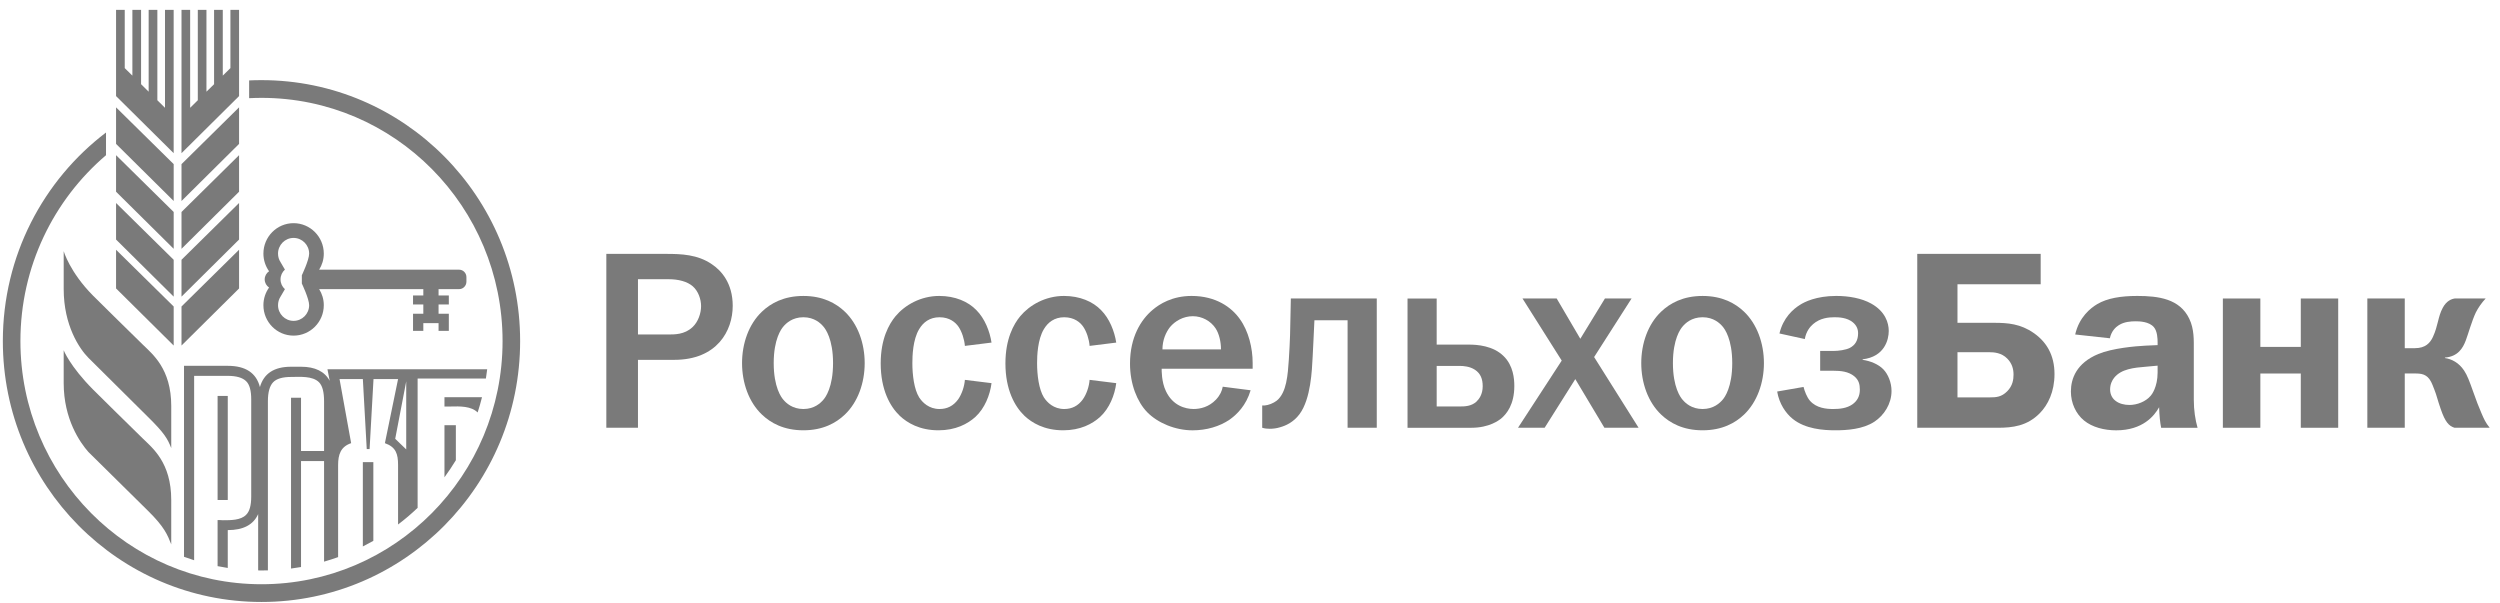 <svg width="228" height="55" viewBox="0 0 228 55" fill="none" xmlns="http://www.w3.org/2000/svg">
<g clip-path="url(#clip0)">
<path d="M60.867 30.505C61.508 30.505 62.423 30.528 63.159 29.833C63.661 29.369 63.939 28.586 63.939 27.916C63.939 27.291 63.685 26.552 63.182 26.111C62.678 25.672 61.876 25.464 60.979 25.464H58.183V30.505H60.867ZM60.751 23.155C62.106 23.155 63.616 23.2 64.922 24.098C65.796 24.679 66.824 25.837 66.824 27.893C66.824 30.158 65.405 32.818 61.485 32.818H58.183V39.012H55.297V23.155H60.751V23.155Z" fill="#7A7A7A"/>
<path d="M71.436 36.446C71.685 36.748 72.262 37.302 73.267 37.302C74.277 37.302 74.849 36.748 75.1 36.446C75.284 36.238 75.974 35.315 75.974 33.115C75.974 30.921 75.284 30 75.1 29.789C74.849 29.487 74.277 28.933 73.267 28.933C72.262 28.933 71.685 29.487 71.436 29.789C71.254 30 70.562 30.921 70.562 33.115C70.562 35.315 71.254 36.238 71.436 36.446ZM69.487 28.425C70.288 27.66 71.483 26.991 73.267 26.991C75.055 26.991 76.248 27.66 77.05 28.425C78.24 29.559 78.859 31.313 78.859 33.115C78.859 34.92 78.24 36.676 77.05 37.809C76.248 38.574 75.055 39.243 73.267 39.243C71.483 39.243 70.288 38.574 69.487 37.809C68.293 36.676 67.675 34.92 67.675 33.115C67.675 31.313 68.293 29.559 69.487 28.425Z" fill="#7A7A7A"/>
<path d="M87.998 31.546C87.951 30.946 87.722 30.251 87.425 29.811C87.147 29.398 86.599 28.934 85.685 28.934C84.788 28.934 84.194 29.398 83.826 30.021C83.252 30.969 83.208 32.446 83.208 33.116C83.208 34.205 83.366 35.5 83.826 36.241C84.123 36.702 84.719 37.302 85.685 37.302C86.371 37.302 86.943 37.027 87.38 36.425C87.722 35.938 87.951 35.246 87.998 34.644L90.427 34.943C90.288 36.031 89.809 37.235 88.961 38.017C88.249 38.666 87.147 39.243 85.591 39.243C83.85 39.243 82.726 38.55 82.062 37.925C81.169 37.072 80.32 35.543 80.32 33.141C80.32 30.9 81.075 29.559 81.672 28.839C82.519 27.825 83.965 26.99 85.659 26.99C87.104 26.99 88.297 27.501 89.05 28.288C89.809 29.049 90.267 30.203 90.427 31.244L87.998 31.546Z" fill="#7A7A7A"/>
<path d="M99.372 31.546C99.327 30.946 99.099 30.251 98.799 29.811C98.525 29.398 97.972 28.934 97.056 28.934C96.165 28.934 95.568 29.398 95.2 30.021C94.63 30.969 94.582 32.446 94.582 33.116C94.582 34.205 94.743 35.5 95.2 36.241C95.497 36.702 96.096 37.302 97.056 37.302C97.746 37.302 98.318 37.027 98.753 36.425C99.099 35.938 99.327 35.246 99.371 34.644L101.801 34.943C101.664 36.031 101.182 37.235 100.335 38.017C99.622 38.666 98.525 39.243 96.966 39.243C95.224 39.243 94.1 38.55 93.435 37.925C92.543 37.072 91.695 35.543 91.695 33.141C91.695 30.9 92.449 29.559 93.046 28.839C93.892 27.825 95.336 26.99 97.033 26.99C98.477 26.99 99.669 27.501 100.423 28.288C101.182 29.049 101.64 30.203 101.801 31.244L99.372 31.546Z" fill="#7A7A7A"/>
<path d="M111.354 31.867C111.354 31.2 111.195 30.436 110.849 29.926C110.416 29.28 109.635 28.838 108.787 28.838C107.916 28.838 107.161 29.28 106.702 29.833C106.336 30.298 106.015 31.013 106.015 31.867H111.354V31.867ZM114.057 35.592C113.646 36.979 112.821 37.787 112.136 38.274C111.219 38.897 110.027 39.246 108.765 39.246C107.184 39.246 105.579 38.574 104.614 37.581C103.724 36.656 103.057 35.059 103.057 33.164C103.057 30.759 104.042 29.165 105.119 28.261C105.741 27.73 106.907 26.99 108.673 26.99C110.897 26.99 112.318 28.029 113.071 29.093C113.875 30.203 114.242 31.754 114.242 33.095V33.628H105.944C105.944 33.764 105.922 34.83 106.336 35.682C106.952 36.979 108.077 37.3 108.857 37.3C109.475 37.3 110.253 37.12 110.897 36.446C111.284 36.031 111.447 35.638 111.514 35.267L114.057 35.592Z" fill="#7A7A7A"/>
<path d="M125.561 27.223V39.012H122.9V29.21H119.875C119.808 30.805 119.763 31.451 119.714 32.538C119.648 33.764 119.557 36.353 118.522 37.766C117.951 38.528 117.241 38.828 116.736 38.968C116.44 39.06 116.12 39.105 115.795 39.105C115.567 39.105 115.336 39.081 115.113 39.012V36.979H115.336C115.682 36.954 116.141 36.771 116.44 36.538C117.354 35.802 117.446 34.135 117.54 32.818C117.653 31.082 117.676 30.043 117.699 28.472L117.724 27.223H125.561V27.223Z" fill="#7A7A7A"/>
<path d="M131.025 37.071H133.114C133.617 37.071 134.164 37.046 134.625 36.656C134.898 36.4 135.222 35.963 135.222 35.223C135.222 34.574 135.038 34.066 134.51 33.72C134.051 33.418 133.48 33.371 133.115 33.371H131.026V37.071H131.025ZM131.025 31.428H133.961C134.713 31.428 136.184 31.523 137.147 32.495C138.015 33.351 138.106 34.551 138.106 35.2C138.106 36.887 137.418 37.741 136.893 38.181C136.708 38.32 135.84 39.013 134.188 39.013H128.367V27.224H131.025V31.428Z" fill="#7A7A7A"/>
<path d="M141.97 27.223L144.125 30.897L146.37 27.223H148.799L145.384 32.563L149.44 39.012H146.322L143.667 34.574L140.871 39.012H138.442L142.429 32.887L138.852 27.223H141.97Z" fill="#7A7A7A"/>
<path d="M153.444 36.446C153.693 36.748 154.267 37.302 155.275 37.302C156.285 37.302 156.857 36.748 157.111 36.446C157.292 36.238 157.98 35.315 157.98 33.115C157.98 30.921 157.291 30 157.111 29.789C156.857 29.487 156.285 28.933 155.275 28.933C154.267 28.933 153.693 29.487 153.444 29.789C153.26 30 152.57 30.921 152.57 33.115C152.57 35.315 153.26 36.238 153.444 36.446ZM151.495 28.425C152.296 27.66 153.487 26.991 155.275 26.991C157.064 26.991 158.256 27.66 159.058 28.425C160.247 29.559 160.87 31.313 160.87 33.115C160.87 34.92 160.247 36.676 159.058 37.809C158.256 38.574 157.064 39.243 155.275 39.243C153.487 39.243 152.296 38.574 151.495 37.809C150.301 36.676 149.683 34.92 149.683 33.115C149.683 31.313 150.301 29.559 151.495 28.425Z" fill="#7A7A7A"/>
<path d="M162.286 30.413C162.629 28.98 163.524 28.194 164.165 27.799C164.554 27.547 165.631 26.989 167.463 26.989C168.611 26.989 169.779 27.198 170.652 27.685C171.934 28.399 172.254 29.441 172.254 30.182C172.254 30.991 171.862 32.538 169.871 32.769V32.818C170.558 32.912 171.316 33.212 171.773 33.695C172.188 34.133 172.507 34.874 172.507 35.658C172.507 36.84 171.82 37.879 170.948 38.458C169.893 39.15 168.447 39.243 167.374 39.243C166.294 39.243 164.646 39.13 163.498 38.204C162.859 37.694 162.263 36.817 162.078 35.707L164.484 35.289C164.573 35.658 164.784 36.215 165.059 36.538C165.656 37.233 166.594 37.302 167.189 37.302C167.787 37.302 168.429 37.232 168.932 36.884C169.389 36.563 169.618 36.122 169.618 35.543C169.618 35.059 169.526 34.666 169.115 34.32C168.587 33.881 167.877 33.812 167.214 33.812H165.999V32.007H167.214C167.67 32.007 168.335 31.915 168.703 31.73C169.184 31.474 169.458 31.059 169.458 30.39C169.458 30.018 169.318 29.672 168.978 29.395C168.447 28.956 167.694 28.933 167.306 28.933C166.777 28.933 165.999 29 165.357 29.556C165.084 29.789 164.714 30.226 164.599 30.921L162.286 30.413Z" fill="#7A7A7A"/>
<path d="M178.522 36.241H181.479C182.03 36.241 182.536 36.215 183.06 35.682C183.565 35.174 183.634 34.599 183.634 34.159C183.634 33.651 183.496 33.141 183.06 32.7C182.536 32.171 181.872 32.12 181.387 32.12H178.522V36.241ZM186.109 25.928H178.522V29.441H181.893C183.104 29.441 184.276 29.533 185.469 30.367C186.635 31.174 187.37 32.379 187.37 34.112C187.37 35.733 186.773 36.933 186.018 37.694C184.873 38.851 183.565 39.012 182.189 39.012H174.854V23.154H186.11V25.928H186.109Z" fill="#7A7A7A"/>
<path d="M195.744 33.441C194.597 33.533 193.451 33.65 192.808 34.456C192.625 34.689 192.442 35.038 192.442 35.522C192.442 36.031 192.694 36.379 192.945 36.561C193.268 36.817 193.748 36.933 194.206 36.933C194.894 36.933 195.698 36.633 196.155 36.079C196.225 36.005 196.774 35.312 196.774 33.974V33.348L195.744 33.441ZM189.257 30.505C189.623 28.909 190.655 28.101 191.275 27.73C192.189 27.197 193.405 26.99 194.919 26.99C196.844 26.99 198.793 27.244 199.663 29.072C200.12 30.021 200.075 31.038 200.075 31.915V36.469C200.075 37.417 200.211 38.297 200.417 39.013H197.097C197.002 38.551 196.935 37.925 196.912 37.141C196.474 37.926 195.42 39.246 192.993 39.246C191.915 39.246 190.814 38.969 190.058 38.346C189.324 37.741 188.866 36.771 188.866 35.708C188.866 34.528 189.372 33.116 191.364 32.285C192.648 31.754 194.734 31.57 195.674 31.523L196.774 31.474V31.221C196.774 30.898 196.752 30.203 196.431 29.833C195.995 29.326 195.123 29.302 194.775 29.302C194.3 29.302 193.726 29.349 193.244 29.649C192.945 29.833 192.556 30.203 192.42 30.851L189.257 30.505Z" fill="#7A7A7A"/>
<path d="M206.144 27.223V31.638H209.832V27.223H213.244V39.012H209.832V34.064H206.144V39.012H202.725V27.223H206.144Z" fill="#7A7A7A"/>
<path d="M219.314 27.222V31.754H220.232C221.216 31.754 221.629 31.266 221.879 30.736C222.362 29.695 222.339 28.885 222.776 28.079C223.119 27.431 223.577 27.267 223.875 27.222H226.693C226.326 27.613 226.006 28.079 225.798 28.492C225.432 29.256 225.088 30.505 224.883 31.038C224.608 31.777 224.149 32.517 222.98 32.61V32.653C223.6 32.748 224.24 33.071 224.723 33.789C225.018 34.227 225.226 34.804 225.548 35.707C225.869 36.632 226.006 36.953 226.304 37.671C226.533 38.204 226.669 38.527 227.059 39.012H223.851C223.347 38.852 223.004 38.504 222.593 37.301C222.271 36.378 222.225 36.055 222.017 35.542L221.856 35.13C221.513 34.25 221.054 34.063 220.346 34.063H219.314V39.012H215.901V27.222H219.314Z" fill="#7A7A7A"/>
<path d="M16.553 31.513L21.803 26.308V22.776L16.553 27.952V31.513Z" fill="#7A7A7A"/>
<path d="M16.553 18.332L21.803 13.124V9.789L16.553 14.97V18.332Z" fill="#7A7A7A"/>
<path d="M16.553 22.692L21.803 17.485V14.152L16.553 19.332V22.692Z" fill="#7A7A7A"/>
<path d="M15.048 9.832L14.351 9.144V0.901H13.557V8.363L12.866 7.678V0.901H12.073V6.897L11.376 6.212V0.901H10.585V8.763L15.838 13.97V0.901H15.048V9.832Z" fill="#7A7A7A"/>
<path d="M16.553 27.054L21.803 21.847V18.513L16.553 23.692V27.054Z" fill="#7A7A7A"/>
<path d="M10.585 26.306L15.84 31.514V27.953L10.585 22.778V26.306Z" fill="#7A7A7A"/>
<path d="M21.014 6.212L20.318 6.897V0.9H19.524V7.68L18.828 8.363V0.9H18.04V9.142L17.342 9.831V0.9H16.553V13.97L21.803 8.763V0.9H21.014V6.212Z" fill="#7A7A7A"/>
<path d="M10.585 13.124L15.84 18.331V14.968L10.585 9.791V13.124Z" fill="#7A7A7A"/>
<path d="M10.585 17.486L15.84 22.692V19.332L10.585 14.152V17.486Z" fill="#7A7A7A"/>
<path d="M10.585 21.847L15.84 27.054V23.693L10.585 18.515V21.847Z" fill="#7A7A7A"/>
<path d="M28.194 27.834C28.194 28.625 27.557 29.263 26.773 29.263C25.992 29.263 25.356 28.625 25.356 27.834C25.356 27.545 25.44 27.273 25.589 27.046L25.985 26.371C25.74 26.157 25.584 25.837 25.584 25.483C25.584 25.125 25.74 24.805 25.985 24.589L25.589 23.914C25.44 23.69 25.356 23.42 25.356 23.129C25.356 22.34 25.992 21.698 26.773 21.698C27.557 21.698 28.194 22.34 28.194 23.129C28.194 23.712 27.528 25.103 27.528 25.103V25.859C27.528 25.858 28.194 27.249 28.194 27.834ZM41.877 24.596H29.66H29.105C29.373 24.171 29.53 23.671 29.53 23.128C29.53 21.597 28.294 20.353 26.773 20.353C25.254 20.353 24.023 21.597 24.023 23.128C24.023 23.733 24.217 24.283 24.538 24.738C24.3 24.898 24.14 25.17 24.14 25.483C24.14 25.791 24.3 26.065 24.538 26.222C24.217 26.677 24.023 27.231 24.023 27.834C24.023 29.367 25.254 30.609 26.773 30.609C28.294 30.609 29.53 29.367 29.53 27.834C29.53 27.291 29.373 26.792 29.105 26.368H31.415H38.607V26.948H37.668V27.766H38.607V28.614H37.668V30.173H38.607V29.467H39.997V30.173H40.933V28.614H39.997V27.766H40.933V26.948H39.997V26.368H41.877C42.24 26.368 42.538 26.061 42.538 25.688V25.275C42.538 24.902 42.24 24.596 41.877 24.596Z" fill="#7A7A7A"/>
<path d="M5.809 22.908V26.369C5.809 29.677 7.239 31.8 8.059 32.629C8.541 33.106 13.425 37.953 13.492 38.022C15.014 39.52 15.279 40.014 15.618 40.866V37.032C15.618 33.617 13.9 32.292 13.018 31.424C10.962 29.397 9.582 28.065 8.473 26.949C6.365 24.822 5.809 22.908 5.809 22.908Z" fill="#7A7A7A"/>
<path d="M13.019 39.988C10.961 37.96 9.582 36.626 8.472 35.511C6.366 33.385 5.808 31.943 5.808 31.943V34.932C5.808 38.236 7.298 40.349 8.056 41.214C8.538 41.687 13.434 46.52 13.494 46.582C15.014 48.078 15.278 48.793 15.617 49.645V45.595C15.617 42.176 13.901 40.854 13.019 39.988Z" fill="#7A7A7A"/>
<path d="M23.849 7.308C23.468 7.308 23.093 7.316 22.721 7.334V8.954C23.093 8.937 23.468 8.925 23.849 8.925C35.991 8.925 45.834 18.857 45.834 31.105C45.834 43.354 35.991 53.282 23.849 53.282C11.705 53.282 1.862 43.354 1.862 31.105C1.862 24.307 4.895 18.224 9.668 14.156V12.085C3.953 16.428 0.259 23.33 0.259 31.105C0.259 44.249 10.819 54.9 23.849 54.9C36.875 54.9 47.436 44.249 47.436 31.105C47.436 17.963 36.875 7.308 23.849 7.308Z" fill="#7A7A7A"/>
<path d="M40.535 43.529C40.903 43.026 41.249 42.506 41.574 41.973V38.779H40.535V43.529Z" fill="#7A7A7A"/>
<path d="M43.561 37.618C43.709 37.159 43.843 36.693 43.959 36.224H40.535V37.074H41.055C41.968 37.048 42.986 37.037 43.561 37.618Z" fill="#7A7A7A"/>
<path d="M20.772 36.109H19.845V45.599H20.772V36.109Z" fill="#7A7A7A"/>
<path d="M37.048 40.986L36.043 40.019L37.048 34.778V40.986ZM17.705 34.278H20.772C21.563 34.278 22.115 34.444 22.44 34.757C22.763 35.063 22.911 35.62 22.911 36.42V45.285C22.911 46.091 22.763 46.647 22.44 46.956C21.953 47.446 21.06 47.446 20.314 47.446C20.151 47.429 19.988 47.429 19.844 47.429V51.632C20.151 51.694 20.459 51.75 20.772 51.798V48.346C22.182 48.346 23.11 47.861 23.544 46.885V52.022C23.644 52.024 23.745 52.027 23.849 52.027C24.043 52.027 24.238 52.024 24.432 52.018V36.587C24.432 35.767 24.598 35.195 24.902 34.87C25.208 34.541 25.763 34.378 26.542 34.378C27.336 34.378 28.5 34.26 29.103 34.87C29.412 35.195 29.555 35.767 29.555 36.587V41.131H27.454V36.273H26.542V51.851C26.847 51.812 27.148 51.764 27.454 51.713V42.047H29.555V51.222C29.99 51.097 30.417 50.958 30.836 50.809V42.41C30.836 41.462 31.064 40.741 32.024 40.416L30.966 34.572H33.092L33.447 40.954H33.707L34.064 34.572H36.304L35.103 40.416C36.109 40.774 36.304 41.395 36.304 42.41V47.834C36.927 47.363 37.523 46.855 38.087 46.315V34.524H44.313C44.355 34.244 44.397 33.958 44.432 33.674H29.863L30.069 34.729C29.608 33.875 28.733 33.446 27.454 33.446H26.542C24.997 33.446 24.059 34.065 23.705 35.302C23.373 34.007 22.395 33.363 20.772 33.363H16.781V50.779C17.086 50.892 17.396 50.993 17.705 51.095V34.278Z" fill="#7A7A7A"/>
<path d="M33.091 49.837C33.415 49.673 33.734 49.502 34.049 49.324V42.144H33.091V49.837Z" fill="#7A7A7A"/>
</g>
<defs>
<clipPath id="clip0">
<rect width="226.8" height="54" fill="white" transform="translate(0.259 0.9)"/>
</clipPath>
</defs>
</svg>
